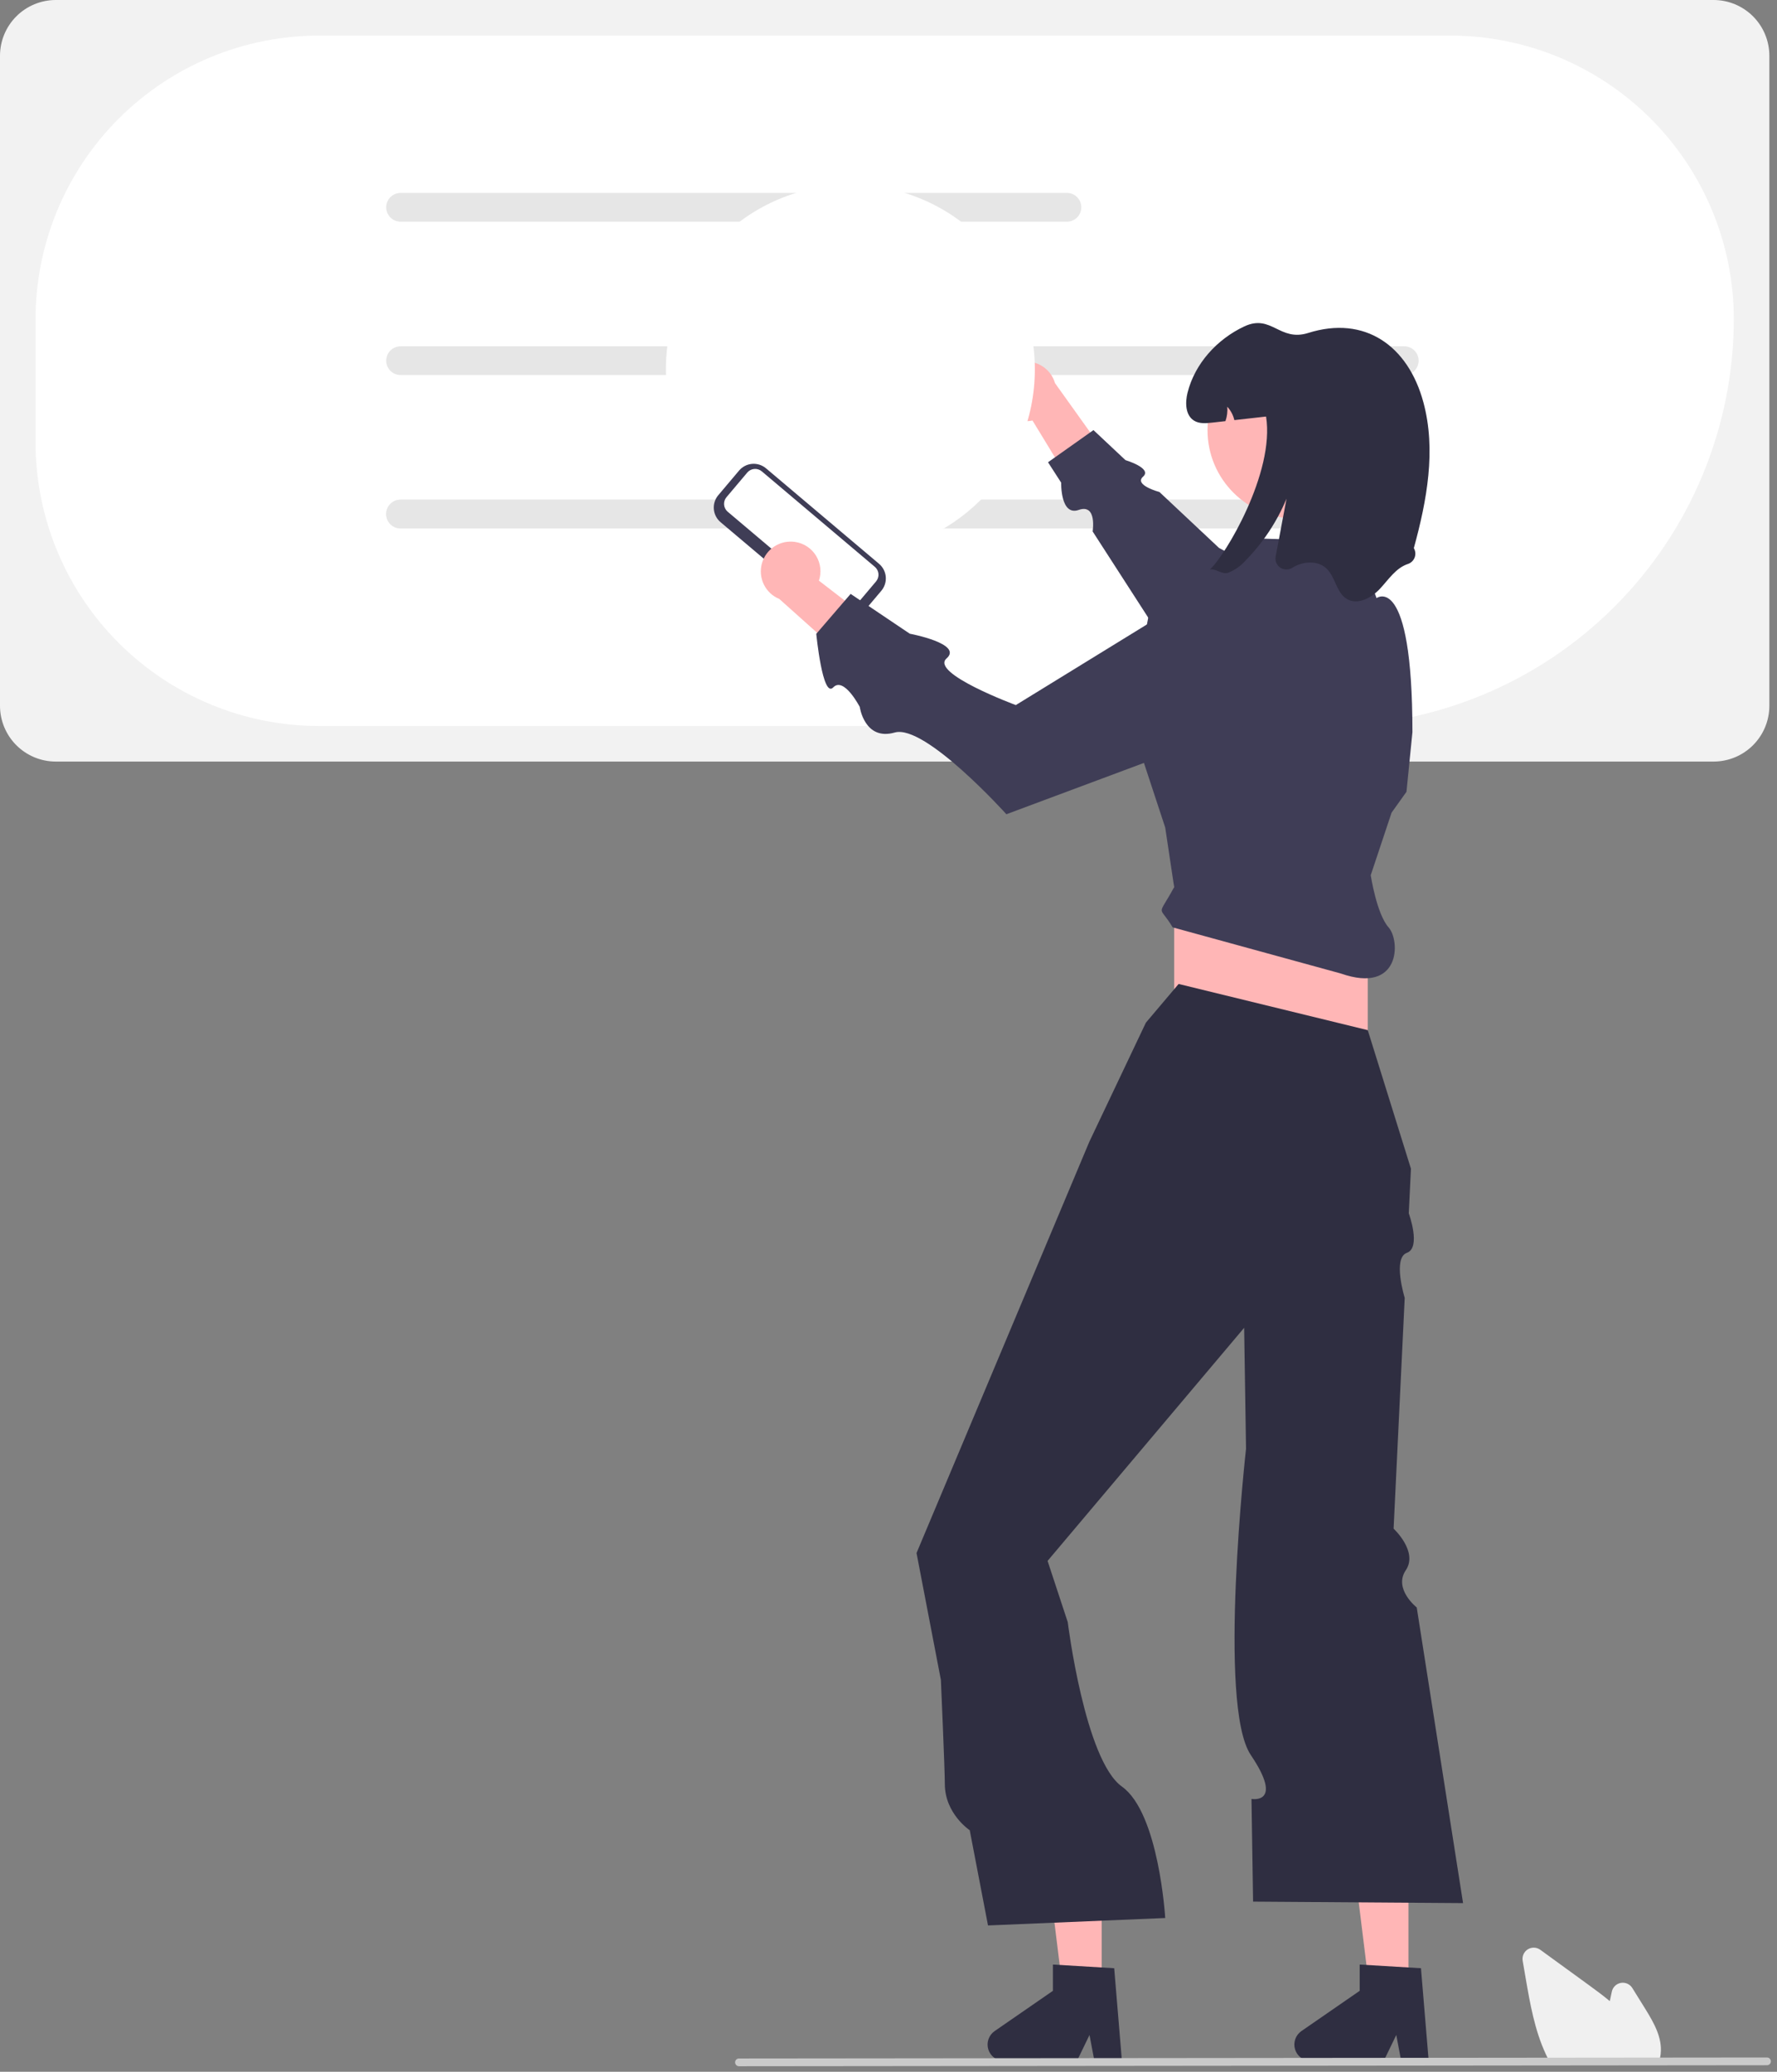 <svg width="278" height="324" viewBox="0 0 278 324" fill="none" xmlns="http://www.w3.org/2000/svg">
<rect x="0" y="0" width="278" height="324" fill="#808080" stroke="none"/>
<g clip-path="url(#clip0_1308_661)">
<path d="M268.088 119.1H8.717C6.406 119.097 4.19 118.178 2.556 116.543C0.922 114.909 0.003 112.694 0 110.383V8.717C0.003 6.406 0.922 4.19 2.556 2.556C4.19 0.922 6.406 0.003 8.717 -3.05176e-05H268.088C270.399 0.003 272.614 0.922 274.249 2.556C275.883 4.19 276.802 6.406 276.805 8.717V110.383C276.802 112.694 275.883 114.909 274.249 116.543C272.614 118.178 270.399 119.097 268.088 119.1Z" fill="#F2F2F2"/>
<path d="M207.597 113.54H49.888C38.136 113.527 26.869 108.852 18.559 100.542C10.249 92.232 5.574 80.965 5.561 69.213V49.892C5.574 38.139 10.249 26.872 18.559 18.562C26.869 10.252 38.136 5.577 49.888 5.564H226.918C238.67 5.577 249.937 10.252 258.247 18.562C266.557 26.872 271.232 38.139 271.245 49.892C271.226 66.766 264.514 82.945 252.582 94.877C240.65 106.809 224.471 113.521 207.597 113.54Z" fill="white"/>
<path d="M166.914 34.668H62.667C62.071 34.668 61.499 34.431 61.077 34.009C60.656 33.587 60.419 33.016 60.419 32.419C60.419 31.823 60.656 31.251 61.077 30.83C61.499 30.408 62.071 30.171 62.667 30.171H166.914C167.51 30.171 168.082 30.408 168.504 30.83C168.925 31.251 169.162 31.823 169.162 32.419C169.162 33.016 168.925 33.587 168.504 34.009C168.082 34.431 167.51 34.668 166.914 34.668Z" fill="#E6E6E6"/>
<path d="M219.686 58.653H62.667C62.071 58.653 61.499 58.416 61.077 57.995C60.656 57.573 60.419 57.001 60.419 56.405C60.419 55.809 60.656 55.237 61.077 54.816C61.499 54.394 62.071 54.157 62.667 54.157H219.686C220.282 54.157 220.854 54.394 221.276 54.816C221.697 55.237 221.934 55.809 221.934 56.405C221.934 57.001 221.697 57.573 221.276 57.995C220.854 58.416 220.282 58.653 219.686 58.653Z" fill="#E6E6E6"/>
<path d="M219.686 82.639H62.667C62.071 82.639 61.499 82.402 61.077 81.981C60.656 81.559 60.419 80.987 60.419 80.391C60.419 79.795 60.656 79.223 61.077 78.801C61.499 78.38 62.071 78.143 62.667 78.143H219.686C220.282 78.143 220.854 78.38 221.276 78.801C221.697 79.223 221.934 79.795 221.934 80.391C221.934 80.987 221.697 81.559 221.276 81.981C220.854 82.402 220.282 82.639 219.686 82.639Z" fill="#E6E6E6"/>
<path d="M219.686 82.639H62.667C62.071 82.639 61.499 82.402 61.077 81.981C60.656 81.559 60.419 80.987 60.419 80.391C60.419 79.795 60.656 79.223 61.077 78.801C61.499 78.38 62.071 78.143 62.667 78.143H219.686C220.282 78.143 220.854 78.38 221.276 78.801C221.697 79.223 221.934 79.795 221.934 80.391C221.934 80.987 221.697 81.559 221.276 81.981C220.854 82.402 220.282 82.639 219.686 82.639Z" fill="#E6E6E6"/>
<path d="M155.913 61.406C155.938 62.083 156.112 62.747 156.421 63.35C156.73 63.953 157.167 64.481 157.703 64.896C158.238 65.312 158.858 65.605 159.518 65.755C160.179 65.905 160.865 65.909 161.527 65.765L170.101 79.83L173.749 72.087L165.049 59.918C164.734 58.822 164.027 57.879 163.064 57.268C162.1 56.657 160.946 56.421 159.82 56.605C158.694 56.788 157.674 57.378 156.954 58.263C156.234 59.148 155.864 60.266 155.913 61.406H155.913Z" fill="#FFB6B6"/>
<path d="M220.251 101.715L190.705 85.689L181.386 76.945C181.386 76.945 177.335 75.861 178.826 74.543C180.317 73.226 176.068 71.956 176.068 71.956L171.065 67.262L163.956 72.292L166.013 75.481C166.013 75.481 165.872 80.761 168.764 79.745C171.656 78.729 170.934 83.108 170.934 83.108L188.197 109.868L220.251 101.715Z" fill="#3F3D56"/>
<path d="M133.036 86.616C148.974 86.616 161.895 73.695 161.895 57.757C161.895 41.819 148.974 28.898 133.036 28.898C117.098 28.898 104.177 41.819 104.177 57.757C104.177 73.695 117.098 86.616 133.036 86.616Z" fill="white"/>
<path d="M220.342 311.916H214.342L211.486 288.772H220.342V311.916Z" fill="#FFB6B6"/>
<path d="M223.51 322.313H219.206L218.438 318.25L216.471 322.313H205.058C204.511 322.313 203.978 322.138 203.537 321.814C203.097 321.49 202.771 321.033 202.608 320.511C202.446 319.989 202.454 319.428 202.632 318.911C202.811 318.394 203.15 317.947 203.6 317.636L212.714 311.342V307.234L222.301 307.807L223.51 322.313Z" fill="#2F2E41"/>
<path d="M172.35 311.916H166.35L163.494 288.772H172.35V311.916Z" fill="#FFB6B6"/>
<path d="M175.517 322.313H171.214L170.446 318.25L168.479 322.313H157.066C156.519 322.313 155.986 322.138 155.545 321.814C155.105 321.49 154.779 321.033 154.616 320.511C154.454 319.989 154.462 319.428 154.64 318.911C154.819 318.394 155.158 317.947 155.608 317.636L164.722 311.342V307.234L174.309 307.807L175.517 322.313Z" fill="#2F2E41"/>
<path d="M213.975 136.874H183.689V171.354H213.975V136.874Z" fill="#FFB6B6"/>
<path d="M184.388 153.881L179.263 159.939L170.41 178.576L148.103 231.652L143.385 242.876L147.195 262.719C147.195 262.719 147.812 276.699 147.812 278.987C147.812 283.646 151.709 286.228 151.709 286.228L154.568 301.119L182.291 299.954C182.291 299.954 181.324 283.54 175.518 279.4C169.711 275.259 167.042 253.681 167.042 253.681L163.887 244.107L194.639 207.654L194.837 220.396L194.933 226.564C194.933 226.564 190.43 266.678 195.68 274.463C200.929 282.248 195.787 281.333 195.787 281.333L196.037 297.392L228.886 297.625L221.639 251.39C221.639 251.39 217.959 248.485 219.928 245.564C221.897 242.643 218.02 239.066 218.02 239.066L219.758 202.972C219.758 202.972 217.833 196.738 220.098 195.928C222.362 195.117 220.395 189.756 220.395 189.756L220.732 182.77L213.976 161.103L184.388 153.881Z" fill="#2F2E41"/>
<path d="M214.441 136.874L217.703 127.09L220.033 123.828L220.965 114.509C220.965 89.348 215.352 93.538 215.352 93.538L212.112 84.689L197.202 84.223L187.65 93.309L179.729 96.104L176.627 112.221L182.291 129.419L183.689 138.738C181.023 143.661 181.248 141.332 183.456 145.028L209.782 152.25C219.101 155.512 219.101 147.125 217.232 145.028C215.364 142.932 214.441 136.874 214.441 136.874Z" fill="#3F3D56"/>
<path d="M202.731 81.095C210.364 81.095 216.553 74.907 216.553 67.273C216.553 59.639 210.364 53.451 202.731 53.451C195.097 53.451 188.908 59.639 188.908 67.273C188.908 74.907 195.097 81.095 202.731 81.095Z" fill="#FFB6B6"/>
<path d="M221.184 85.723C221.314 85.943 221.393 86.189 221.415 86.444C221.436 86.698 221.401 86.954 221.31 87.193C221.219 87.432 221.075 87.647 220.889 87.822C220.704 87.998 220.481 88.129 220.238 88.207C218.383 88.822 217.242 90.616 215.909 92.051C214.581 93.481 212.443 94.669 210.746 93.695C209.055 92.726 208.939 90.252 207.522 88.91C206.143 87.606 203.851 87.764 202.229 88.757L202.181 88.786C201.901 88.969 201.573 89.065 201.239 89.064C200.905 89.062 200.579 88.963 200.301 88.778C200.022 88.593 199.805 88.33 199.674 88.023C199.543 87.715 199.506 87.376 199.566 87.047C200.134 84.026 200.702 81.005 201.269 77.984C199.778 81.576 197.613 84.85 194.89 87.629C194.141 88.494 193.19 89.163 192.123 89.576C191.154 89.884 190.212 88.882 189.271 89.064C191.61 87.019 199.475 73.907 198.068 65.142C196.414 65.329 194.76 65.515 193.106 65.702C192.927 64.919 192.544 64.197 191.997 63.609C192.064 64.371 191.967 65.139 191.713 65.86C191.023 65.939 190.329 66.014 189.639 66.093C188.679 66.2 187.636 66.293 186.811 65.79C185.436 64.951 185.395 62.967 185.786 61.401C186.932 56.849 190.408 53.042 194.662 51.048C198.916 49.058 200.174 53.489 204.657 52.073C213.509 49.277 220.294 54.058 222.684 62.929C224.692 70.37 223.234 78.268 221.184 85.723Z" fill="#2F2E41"/>
<path d="M259.45 322.614H242.525L242.452 322.482C242.236 322.089 242.027 321.673 241.832 321.246C240.088 317.514 239.351 313.245 238.701 309.479L238.212 306.64C238.152 306.296 238.197 305.942 238.34 305.624C238.483 305.306 238.717 305.038 239.014 304.853C239.31 304.669 239.654 304.578 240.003 304.59C240.352 304.603 240.689 304.72 240.971 304.925C243.543 306.797 246.116 308.667 248.69 310.535C249.665 311.244 250.778 312.065 251.844 312.952C251.947 312.452 252.055 311.951 252.162 311.457C252.236 311.116 252.411 310.805 252.663 310.563C252.915 310.322 253.233 310.161 253.577 310.101C253.921 310.042 254.275 310.086 254.594 310.229C254.912 310.372 255.181 310.607 255.365 310.903L257.345 314.085C258.79 316.408 260.065 318.698 259.805 321.167C259.806 321.197 259.804 321.227 259.798 321.257C259.746 321.662 259.65 322.061 259.511 322.445L259.45 322.614Z" fill="#F0F0F0"/>
<path d="M276.438 322.98L115.605 323.137C115.445 323.136 115.291 323.071 115.178 322.958C115.065 322.844 115.001 322.69 115.001 322.529C115.001 322.369 115.065 322.215 115.178 322.101C115.291 321.987 115.445 321.923 115.605 321.922L276.438 321.765C276.598 321.766 276.752 321.831 276.865 321.944C276.978 322.058 277.042 322.212 277.042 322.373C277.042 322.533 276.978 322.687 276.865 322.801C276.752 322.915 276.598 322.979 276.438 322.98Z" fill="#CACACA"/>
<path d="M130.413 96.599L112.722 81.659C112.117 81.147 111.74 80.416 111.674 79.627C111.607 78.838 111.856 78.054 112.367 77.448L115.623 73.592C116.135 72.988 116.865 72.611 117.655 72.544C118.444 72.478 119.228 72.727 119.834 73.237L137.525 88.177C138.129 88.689 138.506 89.42 138.573 90.209C138.639 90.999 138.39 91.782 137.88 92.388L134.623 96.244C134.112 96.848 133.381 97.225 132.591 97.292C131.802 97.359 131.018 97.109 130.413 96.599Z" fill="#3F3D56"/>
<path d="M113.65 77.759C113.375 78.085 113.241 78.508 113.277 78.933C113.312 79.358 113.516 79.752 113.841 80.028L131.532 94.968C131.859 95.243 132.281 95.377 132.706 95.341C133.132 95.306 133.526 95.102 133.801 94.777L137.058 90.921C137.333 90.594 137.467 90.172 137.431 89.747C137.395 89.321 137.192 88.928 136.866 88.652L119.175 73.712C118.849 73.437 118.427 73.303 118.001 73.338C117.576 73.374 117.182 73.577 116.906 73.903L113.65 77.759Z" fill="white"/>
<path d="M124.036 83.567C123.974 83.653 123.894 83.723 123.8 83.772C123.707 83.822 123.604 83.849 123.498 83.851L120.718 83.915C120.629 83.917 120.54 83.901 120.457 83.869C120.374 83.837 120.298 83.788 120.233 83.727C120.168 83.665 120.117 83.591 120.081 83.51C120.044 83.428 120.025 83.34 120.023 83.251C120.021 83.161 120.036 83.072 120.069 82.989C120.101 82.906 120.149 82.83 120.211 82.765C120.273 82.701 120.346 82.649 120.428 82.613C120.51 82.577 120.598 82.557 120.687 82.555L122.506 82.513L120.715 77.788C120.651 77.619 120.657 77.432 120.732 77.268C120.806 77.104 120.942 76.976 121.11 76.912C121.279 76.848 121.466 76.854 121.63 76.928C121.794 77.001 121.923 77.137 121.987 77.306L124.118 82.93C124.157 83.032 124.171 83.141 124.158 83.249C124.146 83.357 124.107 83.461 124.047 83.551L124.036 83.567Z" fill="white"/>
<path d="M124.392 84.754C125.063 84.853 125.703 85.097 126.269 85.47C126.835 85.843 127.312 86.335 127.667 86.912C128.022 87.49 128.246 88.138 128.324 88.811C128.401 89.484 128.33 90.166 128.115 90.809L141.164 100.86L133.07 103.646L121.92 93.673C120.864 93.241 120.003 92.437 119.501 91.412C118.999 90.388 118.89 89.215 119.194 88.115C119.499 87.016 120.197 86.067 121.155 85.447C122.113 84.828 123.265 84.581 124.392 84.754L124.392 84.754Z" fill="#FFB6B6"/>
<path d="M192.329 89.724L158.919 110.266C158.919 110.266 145.448 105.282 148.081 102.975C150.714 100.667 142.333 99.107 142.333 99.107L133.075 92.879L127.702 99.122C127.702 99.122 128.681 109.264 130.347 107.508C132.012 105.752 134.502 110.549 134.502 110.549C134.502 110.549 135.238 115.905 139.979 114.557C144.72 113.209 157.442 127.338 157.442 127.338L198.56 112.003L192.329 89.724Z" fill="#3F3D56"/>
<path d="M132.021 69.333C131.634 69.333 131.252 69.243 130.905 69.07C130.559 68.897 130.258 68.645 130.025 68.335L123.907 60.176C123.71 59.914 123.567 59.616 123.486 59.299C123.404 58.981 123.386 58.651 123.433 58.327C123.479 58.002 123.589 57.69 123.756 57.408C123.923 57.127 124.143 56.88 124.406 56.684C124.935 56.287 125.6 56.116 126.255 56.21C126.58 56.256 126.892 56.366 127.174 56.533C127.456 56.7 127.702 56.921 127.898 57.183L131.902 62.52L142.183 47.097C142.55 46.547 143.121 46.165 143.77 46.035C144.419 45.905 145.093 46.038 145.643 46.406C146.194 46.773 146.576 47.343 146.706 47.992C146.836 48.641 146.702 49.315 146.335 49.865L134.097 68.222C133.876 68.554 133.578 68.828 133.229 69.022C132.88 69.215 132.489 69.321 132.091 69.332C132.067 69.333 132.044 69.333 132.021 69.333Z" fill="white"/>
</g>
<defs>
<clipPath id="clip0_1308_661">
<rect width="277.042" height="323.137" fill="white"/>
</clipPath>
</defs>
</svg>
